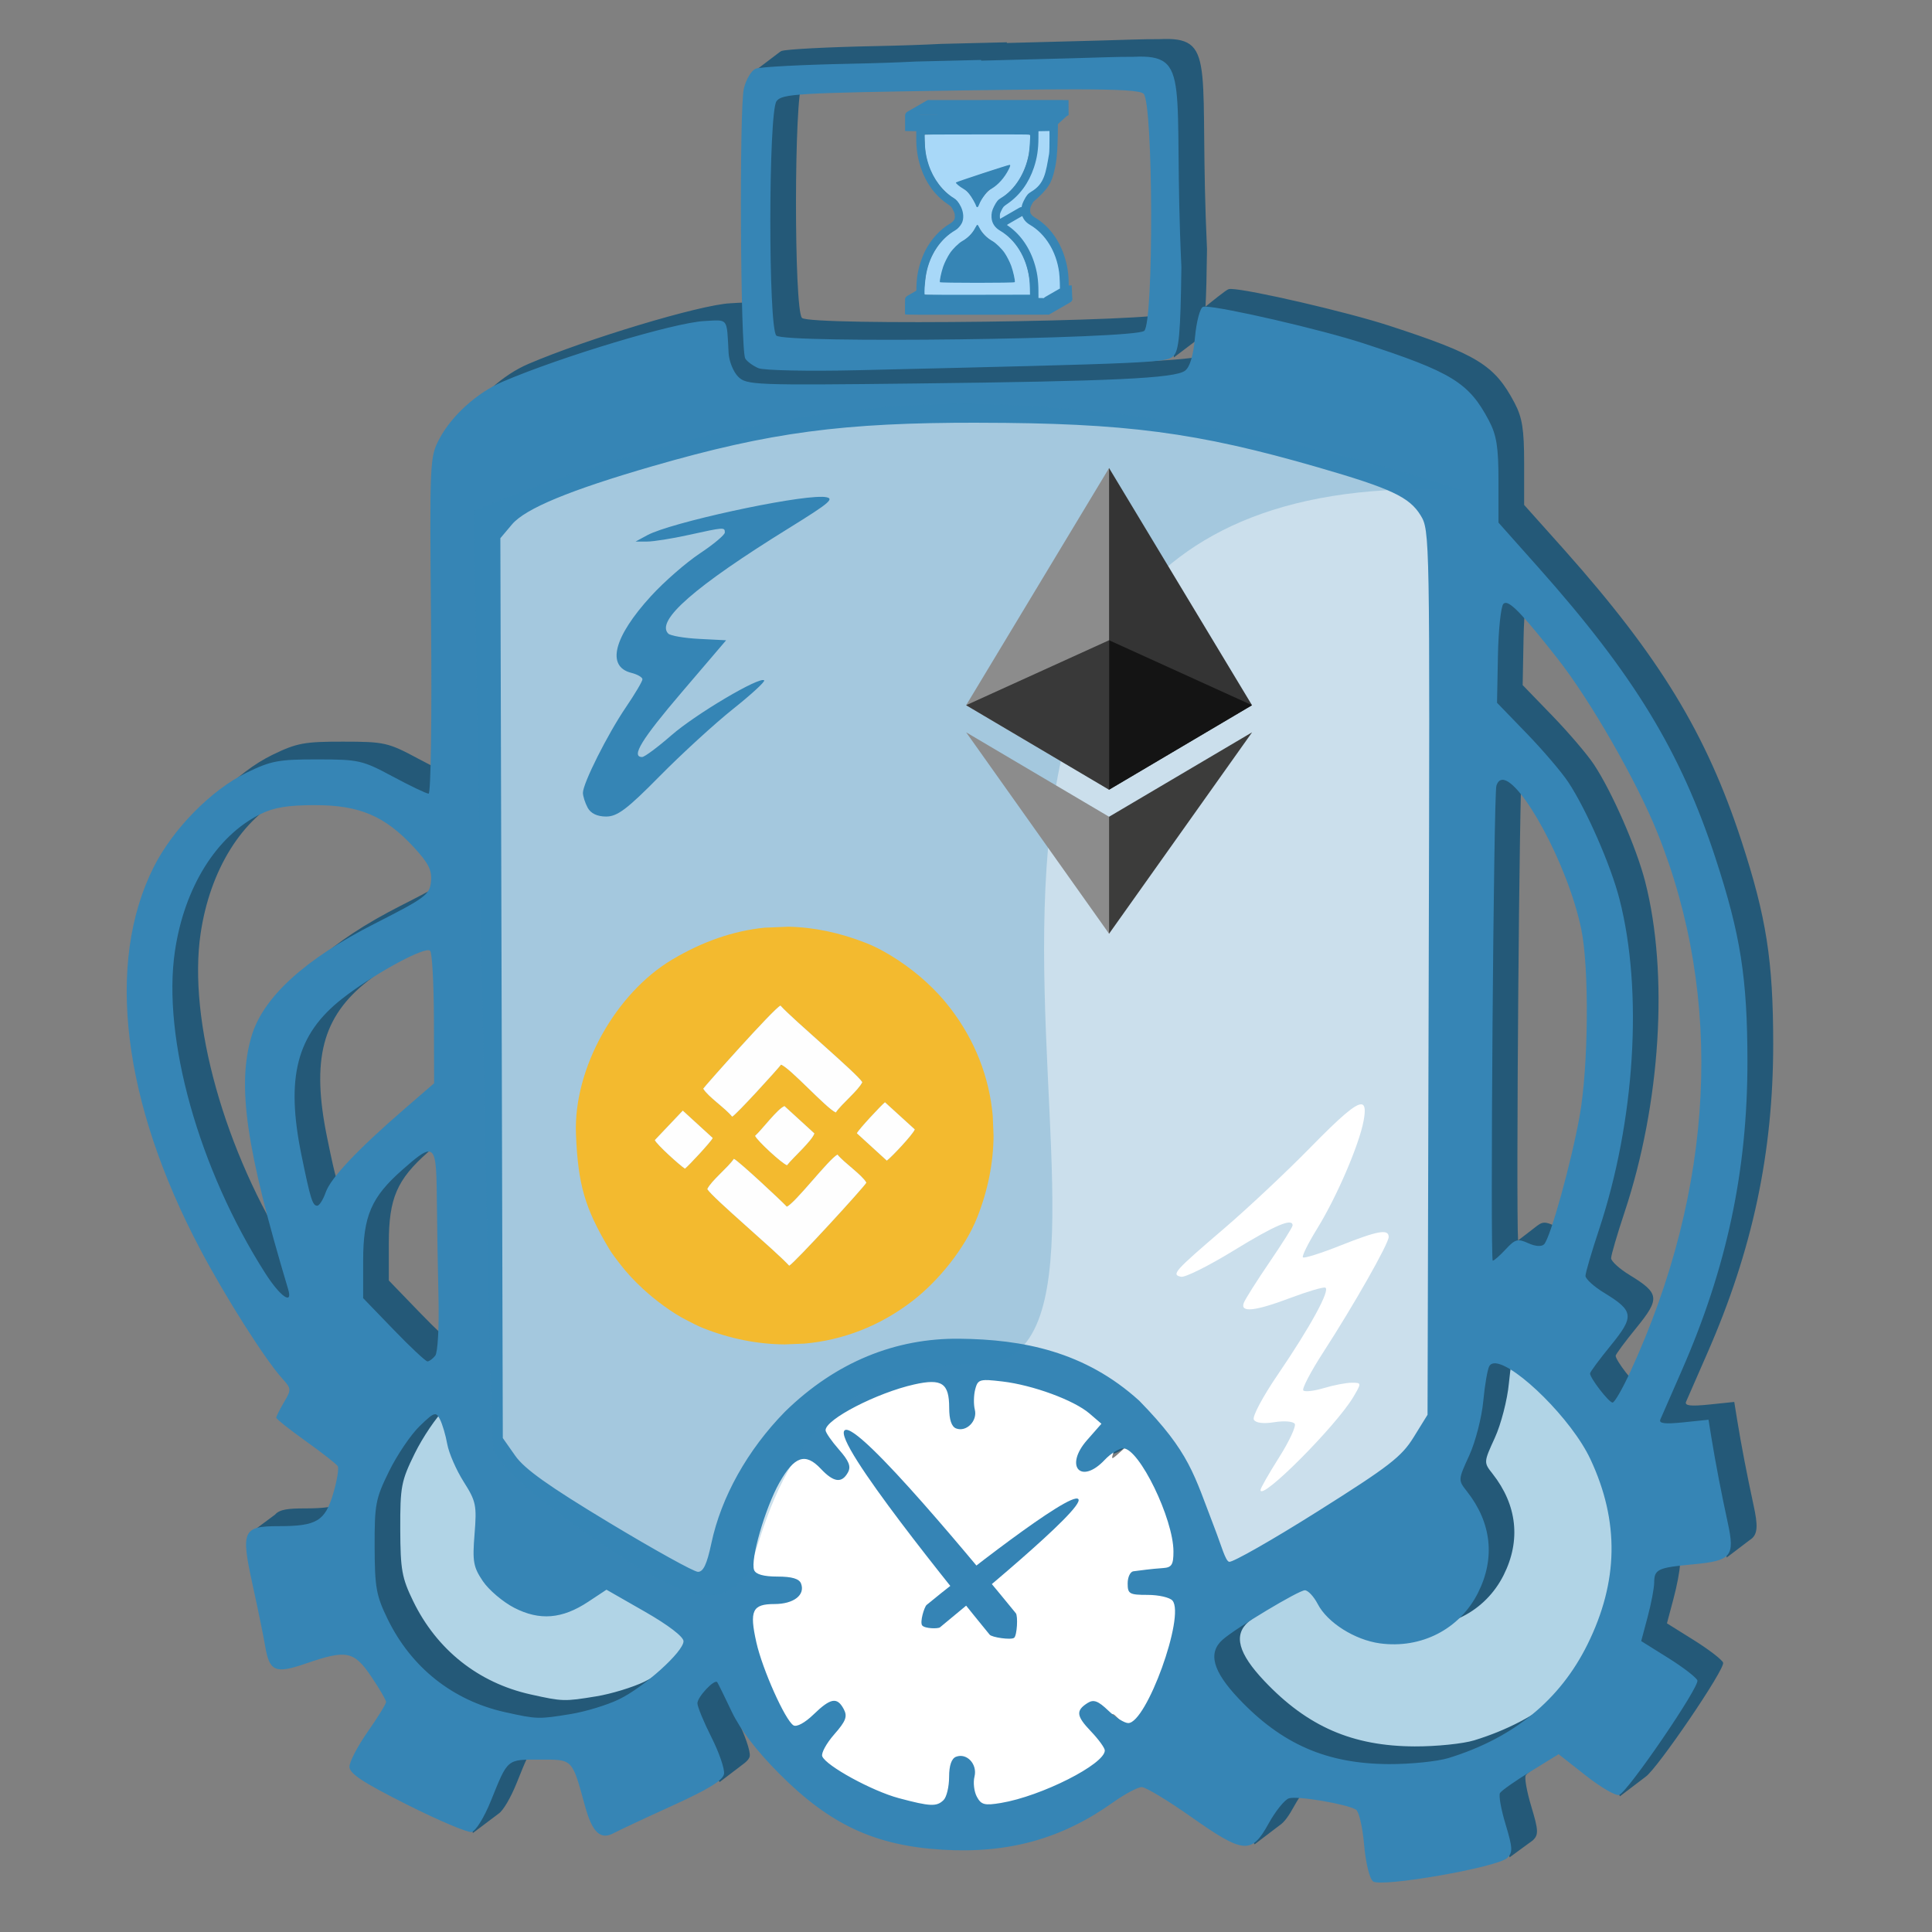 <?xml version="1.0" encoding="UTF-8" standalone="no"?>
<svg
   xmlns:dc="http://purl.org/dc/elements/1.1/"
   xmlns:cc="http://creativecommons.org/ns#"
   xmlns:rdf="http://www.w3.org/1999/02/22-rdf-syntax-ns#"
   xmlns:svg="http://www.w3.org/2000/svg"
   xmlns="http://www.w3.org/2000/svg"
   xmlns:sodipodi="http://sodipodi.sourceforge.net/DTD/sodipodi-0.dtd"
   xmlns:inkscape="http://www.inkscape.org/namespaces/inkscape"
   width="64mm"
   height="64mm"
   viewBox="0 0 64 64"
   version="1.1"
   id="svg923"
   sodipodi:docname="BNB-ETH.svg"
   inkscape:version="1.0.1 (3bc2e813f5, 2020-09-07)"
   inkscape:export-filename="bnb_busd.png"
   inkscape:export-xdpi="136.95"
   inkscape:export-ydpi="136.95">
  <rect x="0" y="0" width="64" height="64" fill="#808080" stroke="none"/>
  <defs
     id="defs917" />
  <sodipodi:namedview
     id="base"
     pagecolor="#ffffff"
     bordercolor="#666666"
     borderopacity="1.0"
     inkscape:pageopacity="0.0"
     inkscape:pageshadow="2"
     inkscape:zoom="2.8"
     inkscape:cx="104.8781"
     inkscape:cy="143.41044"
     inkscape:document-units="mm"
     inkscape:current-layer="layer1"
     inkscape:document-rotation="0"
     showgrid="false"
     inkscape:window-width="1920"
     inkscape:window-height="1016"
     inkscape:window-x="0"
     inkscape:window-y="27"
     inkscape:window-maximized="1"
     borderlayer="true"
     inkscape:pagecheckerboard="true"
     inkscape:snap-global="false"
     showguides="true"
     inkscape:guide-bbox="true">
    <sodipodi:guide
       position="12.896,33.398"
       orientation="0,-1"
       id="guide984" />
    <sodipodi:guide
       position="17.974,19.5"
       orientation="0,-1"
       id="guide986" />
    <sodipodi:guide
       position="23.72,28.32"
       orientation="1,0"
       id="guide988" />
    <sodipodi:guide
       position="32.807,32.93"
       orientation="1,0"
       id="guide990" />
  </sodipodi:namedview>
  <g
     inkscape:label="Capa 1"
     inkscape:groupmode="layer"
     id="layer1">
    <path
       id="path7541-5"
       style="fill:#b1d4e6;fill-opacity:1;stroke:#b1d4e6;stroke-width:0.481;stroke-linecap:round;stroke-linejoin:round;stroke-miterlimit:4;stroke-dasharray:none;stroke-opacity:1"
       d="m 49.548,45.161 c -0.027,-0.001 -0.048,0.004 -0.061,0.018 -0.035,0.035 -0.154,0.599 -0.266,1.254 -0.111,0.655 -0.314,1.441 -0.449,1.748 -0.315,0.713 -0.312,0.762 0.089,1.394 0.825,1.301 0.71,2.739 -0.309,3.87 -1.284,1.425 -3.463,1.364 -4.752,-0.132 l -0.521,-0.605 -0.51,0.259 c -1.168,0.593 -2.293,1.4 -2.368,1.697 -0.269,1.073 2.236,3.157 4.258,3.543 1.143,0.218 2.771,0.117 3.785,-0.236 2.298,-0.799 3.965,-2.567 4.65,-4.932 0.664,-2.292 0.059,-4.557 -1.726,-6.469 -0.68,-0.728 -1.554,-1.395 -1.818,-1.408 z m -35.108,1.786 c -0.093,-0.008 -0.227,0.123 -0.542,0.473 -0.285,0.317 -0.695,0.93 -0.913,1.363 -0.394,0.785 -0.395,0.792 -0.395,2.4 0,1.603 0.002,1.617 0.394,2.415 0.701,1.427 2.049,2.532 3.653,2.994 0.775,0.223 2.432,0.138 3.313,-0.171 0.77,-0.27 2.039,-1.168 2.461,-1.741 l 0.276,-0.376 -0.274,-0.222 c -0.151,-0.122 -0.715,-0.482 -1.253,-0.8 l -0.979,-0.578 -0.345,0.206 c -1.173,0.701 -1.801,0.797 -2.657,0.408 -0.619,-0.281 -1.272,-0.944 -1.406,-1.428 -0.059,-0.213 -0.081,-0.746 -0.05,-1.185 0.054,-0.756 0.033,-0.846 -0.408,-1.722 -0.256,-0.508 -0.5,-1.112 -0.543,-1.341 -0.043,-0.229 -0.141,-0.503 -0.218,-0.608 -0.039,-0.053 -0.072,-0.085 -0.115,-0.088 z"
       sodipodi:nodetypes="scsssscccssssssssssssssccccccsssssss" />
    <path
       id="path7696-9"
       style="fill:#245978;fill-opacity:1;stroke:none;stroke-width:0.054px;stroke-linecap:butt;stroke-linejoin:miter;stroke-opacity:1"
       d="m 38.576,1.291 c -0.056,9.03e-4 -0.115,0.003 -0.176,0.006 -0.506,-0.005 -1.169,0.026 -2.035,0.048 l -3.012,0.079 -10e-4,-0.023 -2.18,0.053 c -0.553,0.029 -1.326,0.056 -2.171,0.073 -1.568,0.031 -2.97,0.104 -3.115,0.163 -0.012,0.005 -0.025,0.012 -0.037,0.02 l -6.16e-4,-3.284e-4 -0.009,0.007 c -0.007,0.005 -0.013,0.01 -0.02,0.015 L 25.021,2.337 c 0,0 0.329,0.092 0.337,0.099 0.003,0.002 0.057,-0.012 0.123,-0.031 -0.143,0.947 -0.102,8.629 0.057,8.886 0.061,0.099 0.259,0.243 0.438,0.318 0.179,0.075 1.656,0.105 3.282,0.067 6.121,-0.144 8.58,-0.205 9.624,-0.283 l 0.003,0.448 0.785,-0.594 c 0.011,-0.007 0.021,-0.015 0.03,-0.023 l 0.05,-0.038 -0.005,-0.009 c 0.086,-0.107 0.14,-0.328 0.176,-0.814 l 0.144,0.275 c 0,0 0.186,-0.031 0.372,-0.063 -1.27e-4,0.001 -2.05e-4,0.003 -4.1e-4,0.004 -0.056,0.614 -0.169,0.996 -0.333,1.115 -0.342,0.25 -2.387,0.347 -8.925,0.422 -5.345,0.062 -5.599,0.051 -5.876,-0.226 -0.159,-0.159 -0.301,-0.512 -0.316,-0.783 -0.063,-1.189 0.002,-1.103 -0.803,-1.06 -1.003,0.053 -4.742,1.178 -6.684,2.01 -0.84,0.36 -1.679,1.116 -2.087,1.879 -0.327,0.612 -0.332,0.701 -0.282,6.194 0.028,3.071 -0.008,5.573 -0.081,5.573 -0.072,0 -0.607,-0.256 -1.188,-0.567 -1.007,-0.54 -1.124,-0.567 -2.497,-0.568 -1.287,-0.002 -1.537,0.046 -2.35,0.442 -1.164,0.568 -2.436,1.861 -3.072,3.124 -1.6,3.175 -1.037,7.794 1.547,12.675 0.847,1.6 2.144,3.642 2.714,4.272 0.299,0.331 0.301,0.363 0.055,0.781 -0.142,0.24 -0.257,0.471 -0.257,0.514 0,0.042 0.44,0.391 0.978,0.775 0.538,0.384 1.015,0.758 1.059,0.829 0.044,0.072 -0.024,0.483 -0.152,0.914 -0.269,0.907 -0.549,1.074 -1.801,1.074 -0.518,0 -0.824,0.028 -0.972,0.204 l -0.827,0.615 c 0,0 0.444,0.216 0.778,0.36 0.037,0.214 0.088,0.462 0.153,0.759 0.178,0.81 0.365,1.727 0.417,2.036 0.142,0.844 0.333,0.925 1.353,0.574 1.345,-0.463 1.587,-0.414 2.16,0.432 0.271,0.4 0.493,0.779 0.493,0.843 2e-6,0.064 -0.273,0.506 -0.606,0.982 -0.334,0.476 -0.607,0.999 -0.607,1.162 0,0.229 0.439,0.518 1.902,1.254 0.658,0.331 1.284,0.616 1.691,0.775 l -0.429,0.378 0.073,0.379 0.856,-0.644 c 0.147,-0.099 0.393,-0.513 0.594,-1.011 0.568,-1.406 0.519,-1.365 1.621,-1.365 1.104,0 1.061,-0.044 1.496,1.538 0.243,0.885 0.516,1.138 0.963,0.892 0.143,-0.078 1.01,-0.485 1.927,-0.902 0.246,-0.112 0.455,-0.211 0.643,-0.303 l 0.076,0.105 0.724,-0.551 c 0.173,-0.122 0.258,-0.22 0.272,-0.305 0.026,-0.163 -0.162,-0.709 -0.417,-1.214 -0.255,-0.505 -0.464,-1.013 -0.464,-1.127 0,-0.21 0.567,-0.813 0.656,-0.697 0.026,0.034 0.242,0.472 0.479,0.973 0.285,0.6 0.824,1.303 1.582,2.064 1.675,1.682 3.168,2.377 5.396,2.512 2.188,0.132 3.953,-0.357 5.654,-1.567 0.392,-0.279 0.821,-0.507 0.952,-0.507 0.131,0 0.867,0.444 1.635,0.986 0.666,0.469 1.115,0.762 1.447,0.887 l -0.42,0.188 0.223,0.423 0.817,-0.621 4.11e-4,-0.001 c 0.172,-0.11 0.319,-0.327 0.496,-0.647 0.229,-0.417 0.534,-0.796 0.677,-0.843 0.274,-0.09 1.92,0.189 2.223,0.376 0.097,0.06 0.218,0.582 0.268,1.16 0.052,0.598 0.179,1.122 0.295,1.215 0.193,0.156 2.383,-0.179 3.624,-0.488 l 0.046,0.281 0.735,-0.538 c 0.018,-0.011 0.033,-0.022 0.043,-0.032 0.186,-0.181 0.179,-0.332 -0.056,-1.11 -0.15,-0.495 -0.234,-0.963 -0.185,-1.041 0.048,-0.078 0.505,-0.4 1.015,-0.714 l 0.926,-0.571 0.906,0.712 c 0.283,0.222 0.563,0.408 0.773,0.522 l -0.536,0.657 0.034,0.092 0.85,-0.646 -4.1e-4,-2.05e-4 c 0.369,-0.237 2.648,-3.579 2.57,-3.782 -0.039,-0.1 -0.473,-0.434 -0.965,-0.742 l -0.896,-0.56 0.214,-0.803 c 0.118,-0.442 0.215,-0.952 0.216,-1.135 0.002,-0.441 0.119,-0.496 1.284,-0.604 0.082,-0.008 0.16,-0.016 0.232,-0.024 l 0.032,0.388 0.763,-0.58 c 0.287,-0.174 0.272,-0.494 0.126,-1.166 -0.216,-0.996 -0.404,-1.975 -0.542,-2.82 l -0.095,-0.59 -0.836,0.087 c -0.613,0.063 -0.816,0.038 -0.76,-0.094 0.042,-0.099 0.357,-0.82 0.701,-1.603 1.5,-3.419 2.186,-6.645 2.185,-10.254 -0.002,-2.763 -0.226,-4.193 -1.053,-6.724 -1.158,-3.543 -2.701,-6.078 -5.861,-9.632 L 50.489,16.726 V 15.338 c 0,-1.118 -0.062,-1.506 -0.318,-1.993 C 49.508,12.089 48.942,11.742 46.015,10.788 44.605,10.328 41.382,9.586 40.784,9.572 v 1.031e-4 c -0.04,0 -0.068,0.002 -0.083,0.007 -0.002,6.998e-4 -0.004,0.003 -0.006,0.004 -6e-6,-2.17e-5 -4.1e-4,-0.002 -4.1e-4,-0.002 -0.075,0.02 -0.576,0.426 -0.761,0.577 0.025,-0.436 0.039,-1.043 0.05,-1.899 -0.278,-5.935 0.337,-6.996 -1.408,-6.968 z m -2.26,1.083 c 1.702,0 2.293,0.043 2.414,0.144 0.324,0.269 0.344,7.592 0.023,7.858 -0.331,0.274 -11.935,0.422 -12.187,0.155 -0.268,-0.284 -0.262,-7.395 0.007,-7.764 0.18,-0.246 0.684,-0.275 6.06,-0.355 1.159,-0.017 2.109,-0.029 2.883,-0.034 0.29,-0.002 0.556,-0.003 0.8,-0.003 z M 33.276,13.418 h 1.07e-4 c 4.865,0.007 7.221,0.316 11.223,1.474 2.431,0.703 3.038,0.987 3.409,1.593 0.305,0.498 0.308,0.653 0.269,15.149 l -0.039,14.646 -0.46,0.743 c -0.4,0.648 -0.809,0.964 -3.18,2.457 -1.496,0.943 -2.815,1.694 -2.932,1.671 -0.124,-0.025 -0.251,-0.516 -0.487,-1.127 -0.685,-1.774 -0.805,-2.482 -2.492,-4.209 -1.802,-1.634 -3.853,-2.032 -5.958,-2.054 -2.105,-0.022 -4.085,0.76 -5.778,2.417 -1.24,1.265 -2.113,2.825 -2.439,4.362 -0.146,0.692 -0.267,0.947 -0.445,0.943 -0.135,-0.002 -1.458,-0.736 -2.941,-1.63 -2.007,-1.21 -2.802,-1.777 -3.109,-2.214 l -0.413,-0.588 -0.04,-14.904 -0.041,-14.904 0.385,-0.457 c 0.443,-0.526 1.921,-1.138 4.67,-1.933 3.875,-1.12 6.292,-1.443 10.797,-1.436 z m -5.198,2.454 v 0.001 c -0.965,-0.027 -5.025,0.855 -5.788,1.271 l -0.387,0.21 h 0.379 c 0.209,0 0.822,-0.096 1.364,-0.216 1.194,-0.263 1.213,-0.264 1.213,-0.084 0,0.079 -0.373,0.391 -0.829,0.694 -0.456,0.303 -1.184,0.938 -1.616,1.411 -1.237,1.353 -1.489,2.335 -0.654,2.544 0.203,0.051 0.369,0.147 0.369,0.213 0,0.066 -0.248,0.485 -0.551,0.931 -0.605,0.89 -1.421,2.516 -1.421,2.83 0,0.11 0.071,0.332 0.157,0.493 0.102,0.19 0.317,0.293 0.612,0.293 0.372,0 0.698,-0.246 1.777,-1.341 0.727,-0.737 1.818,-1.736 2.425,-2.22 0.607,-0.483 1.072,-0.911 1.033,-0.95 -0.142,-0.142 -2.268,1.117 -3.073,1.819 -0.454,0.396 -0.891,0.72 -0.969,0.72 -0.379,0 -0.02,-0.587 1.32,-2.155 l 1.462,-1.712 -0.894,-0.046 c -0.491,-0.025 -0.951,-0.104 -1.022,-0.174 -0.427,-0.424 0.875,-1.563 3.996,-3.495 1.387,-0.859 1.539,-0.991 1.178,-1.033 -0.024,-0.003 -0.052,-0.005 -0.083,-0.006 z m 22.647,3.513 v 1.08e-4 c 0.2,-0.003 0.651,0.489 1.721,1.848 1.079,1.371 2.615,4.048 3.302,5.754 2.216,5.503 1.903,11.791 -0.891,17.865 -0.259,0.563 -0.524,1.024 -0.59,1.024 -0.12,0 -0.746,-0.81 -0.746,-0.965 0,-0.046 0.308,-0.463 0.686,-0.926 0.789,-0.969 0.767,-1.143 -0.219,-1.745 -0.34,-0.207 -0.618,-0.46 -0.618,-0.561 0,-0.101 0.2,-0.784 0.444,-1.518 1.2,-3.609 1.467,-7.912 0.682,-10.965 -0.287,-1.117 -1.095,-2.964 -1.692,-3.867 -0.22,-0.334 -0.843,-1.063 -1.383,-1.621 l -0.981,-1.014 0.03,-1.563 c 0.017,-0.86 0.099,-1.632 0.182,-1.715 0.019,-0.019 0.044,-0.03 0.072,-0.031 z m -0.112,5.861 c 0.604,-0.03 2.162,2.773 2.615,4.935 0.271,1.292 0.242,4.579 -0.054,6.217 -0.279,1.546 -0.967,4.024 -1.175,4.235 -0.084,0.085 -0.29,0.071 -0.528,-0.038 -0.253,-0.115 -0.368,-0.132 -0.535,6.15e-4 l -8.21e-4,-0.002 -0.647,0.498 c -0.07,-1.159 0.042,-15.371 0.13,-15.65 0.041,-0.13 0.108,-0.192 0.195,-0.196 z m -39.315,0.84 c 1.465,0 2.308,0.362 3.264,1.398 0.485,0.526 0.601,0.759 0.564,1.132 -0.044,0.436 -0.18,0.537 -1.867,1.395 -2.316,1.177 -3.695,2.437 -4.077,3.725 -0.486,1.637 -0.185,3.718 1.213,8.387 0.162,0.539 -0.264,0.242 -0.757,-0.53 -2.2,-3.443 -3.419,-7.793 -2.992,-10.673 0.313,-2.111 1.375,-3.814 2.828,-4.534 0.448,-0.222 0.913,-0.299 1.825,-0.299 z m 3.752,4.806 c 0.022,0.002 0.038,0.008 0.048,0.018 0.065,0.065 0.121,1.078 0.125,2.253 l 0.006,2.136 -0.986,0.853 c -1.556,1.347 -2.437,2.282 -2.605,2.761 -0.085,0.244 -0.212,0.442 -0.281,0.442 -0.155,0 -0.222,-0.216 -0.52,-1.668 -0.531,-2.587 -0.163,-4.006 1.346,-5.19 0.97,-0.761 2.542,-1.632 2.866,-1.606 z m -8.2e-4,6.669 c 0.011,1.02e-4 0.021,0 0.031,0.003 0.207,0.042 0.23,0.505 0.239,1.526 0.007,0.855 0.032,2.339 0.055,3.298 0.023,0.983 -0.023,1.827 -0.107,1.934 -0.082,0.104 -0.199,0.19 -0.258,0.19 -0.059,0 -0.562,-0.471 -1.118,-1.047 l -1.011,-1.047 v -1.234 c 0,-1.49 0.268,-2.111 1.304,-3.023 0.435,-0.383 0.701,-0.602 0.866,-0.6 z m 35.313,7.013 c 0.011,-6e-5 0.023,-3.7e-5 0.035,0.002 0.677,0.059 2.516,1.85 3.137,3.177 0.963,2.058 0.932,4.051 -0.097,6.133 -0.911,1.843 -2.449,3.102 -4.603,3.765 -0.368,0.113 -1.255,0.204 -1.972,0.201 -2.06,-0.008 -3.552,-0.657 -4.982,-2.17 -0.861,-0.91 -1.025,-1.517 -0.528,-1.954 0.438,-0.385 2.517,-1.634 2.721,-1.634 0.104,0 0.296,0.205 0.426,0.456 0.317,0.614 1.225,1.189 2.057,1.303 1.37,0.188 2.649,-0.47 3.253,-1.674 0.577,-1.149 0.449,-2.323 -0.367,-3.36 -0.295,-0.375 -0.295,-0.378 0.076,-1.189 0.205,-0.448 0.414,-1.257 0.465,-1.8 0.051,-0.543 0.142,-1.068 0.203,-1.166 0.037,-0.06 0.098,-0.088 0.177,-0.089 z m -16.871,0.556 v 1.09e-4 c 0.034,0 0.072,-8.2e-5 0.114,0.002 0.113,0.006 0.259,0.022 0.448,0.045 1.011,0.119 2.375,0.62 2.89,1.064 l 0.392,0.337 -0.477,0.543 c -0.762,0.868 -0.201,1.49 0.588,0.651 0.196,-0.209 0.472,-0.379 0.613,-0.379 0.527,0 1.662,2.334 1.662,3.417 0,0.437 -0.058,0.529 -0.342,0.548 -0.188,0.012 -0.443,0.038 -0.568,0.054 -0.125,0.017 -0.313,0.04 -0.417,0.053 -0.104,0.012 -0.19,0.193 -0.19,0.402 0,0.347 0.057,0.38 0.664,0.38 0.365,0 0.735,0.085 0.822,0.19 0.421,0.508 -0.862,4.056 -1.467,4.056 -0.126,0 -0.423,-0.186 -0.66,-0.413 -0.337,-0.323 -0.486,-0.378 -0.682,-0.255 -0.402,0.253 -0.381,0.433 0.106,0.943 0.252,0.264 0.459,0.549 0.459,0.632 0,0.454 -2.1,1.516 -3.439,1.739 -0.544,0.091 -0.656,0.062 -0.8,-0.206 -0.092,-0.171 -0.127,-0.471 -0.078,-0.666 0.103,-0.411 -0.254,-0.795 -0.611,-0.658 -0.15,0.057 -0.23,0.29 -0.23,0.668 0,0.32 -0.081,0.663 -0.181,0.764 -0.227,0.227 -0.441,0.218 -1.486,-0.061 -0.886,-0.237 -2.41,-1.07 -2.535,-1.386 -0.041,-0.104 0.138,-0.432 0.398,-0.728 0.387,-0.44 0.443,-0.593 0.314,-0.835 -0.219,-0.41 -0.434,-0.372 -1,0.176 -0.285,0.277 -0.561,0.426 -0.666,0.361 -0.275,-0.17 -1.029,-1.856 -1.228,-2.745 -0.237,-1.057 -0.135,-1.273 0.6,-1.273 0.636,0 1.025,-0.301 0.879,-0.68 -0.061,-0.158 -0.302,-0.23 -0.779,-0.23 -0.459,0 -0.72,-0.073 -0.775,-0.216 -0.131,-0.34 0.366,-2.058 0.836,-2.893 0.498,-0.883 0.863,-1.006 1.374,-0.462 0.423,0.45 0.692,0.488 0.895,0.125 0.112,-0.199 0.042,-0.379 -0.296,-0.764 -0.243,-0.277 -0.442,-0.564 -0.442,-0.639 0,-0.362 1.701,-1.24 2.939,-1.517 0.915,-0.205 1.156,-0.043 1.156,0.777 0,0.389 0.078,0.622 0.229,0.68 0.338,0.13 0.714,-0.248 0.62,-0.622 -0.044,-0.176 -0.038,-0.479 0.013,-0.674 0.057,-0.218 0.101,-0.3 0.338,-0.306 z m -18.229,1.131 c 0.006,2e-5 0.012,6.9e-5 0.017,0.002 0.054,0.01 0.093,0.068 0.143,0.166 0.08,0.155 0.19,0.526 0.243,0.824 0.054,0.298 0.298,0.857 0.542,1.243 0.411,0.648 0.439,0.781 0.362,1.734 -0.073,0.911 -0.041,1.092 0.275,1.561 0.197,0.292 0.665,0.689 1.039,0.882 0.841,0.433 1.588,0.372 2.448,-0.197 l 0.608,-0.402 1.276,0.73 c 0.77,0.441 1.276,0.828 1.276,0.976 4.11e-4,0.347 -1.309,1.526 -2.143,1.928 -0.387,0.187 -1.104,0.405 -1.593,0.485 -1.064,0.174 -1.116,0.173 -2.178,-0.063 -1.731,-0.385 -3.109,-1.48 -3.892,-3.093 -0.373,-0.768 -0.422,-1.039 -0.426,-2.385 -0.004,-1.407 0.031,-1.592 0.479,-2.503 0.266,-0.541 0.721,-1.212 1.01,-1.492 0.285,-0.276 0.42,-0.395 0.51,-0.395 z m 11.668,2.979 c -0.014,1.64e-4 -0.026,0.002 -0.037,0.005 -0.055,0.015 -0.055,0.067 -0.029,0.146 0.053,0.158 2.879,1.831 5.106,3.023 0.45,0.241 0.912,0.438 1.027,0.438 0.19,0 2.771,-2.251 3.436,-2.997 0.587,-0.658 -0.082,-0.439 -1.81,0.594 -0.991,0.593 -1.973,1.079 -2.182,1.083 -0.209,0.003 -1.49,-0.517 -2.847,-1.157 -1.767,-0.832 -2.451,-1.137 -2.664,-1.135 z" />
    <path
       style="fill:#cbdfec;fill-opacity:1;stroke:none;stroke-width:0.057px;stroke-linecap:butt;stroke-linejoin:miter;stroke-opacity:1"
       d="m 15.696,16.929 c 0,0 8.201,-3.649 16.506,-3.548 8.306,0.101 16.215,2.853 16.215,2.853 0,0 0.712,29.99 0.422,30.739 -0.291,0.748 -5.869,5.177 -6.714,5.397 -0.845,0.22 -1.453,-0.138 -1.842,-0.842 -0.39,-0.704 -0.866,-6.081 -7.671,-6.339 -6.805,-0.258 -7.367,6.424 -7.895,6.994 -0.528,0.57 -1.021,0.968 -2.47,0.338 C 20.8,51.891 16.504,48.898 16.347,47.984 16.19,47.069 15.696,16.929 15.696,16.929 Z"
       id="path7548-3-6"
       sodipodi:nodetypes="cscsssssssc" />
    <path
       style="fill:#ffffff;fill-opacity:1;stroke:none;stroke-width:1.07;stroke-linecap:round;stroke-linejoin:round;stroke-miterlimit:4;stroke-dasharray:none;stroke-opacity:1"
       d="m 30.291,60.28 c -0.934,-0.23 -2.977,-1.339 -2.977,-1.617 0,-0.071 -0.432,-1.023 -0.192,-1.36 0.332,-0.467 0.653,-0.202 0.576,-0.412 -0.151,-0.41 -0.109,0.034 -0.646,0.452 -0.26,0.202 -0.627,0.11 -0.707,0.157 -0.337,0.195 -1.442,-2.379 -1.477,-3.44 -0.023,-0.68 -0.031,-0.976 0.269,-1.008 0.713,-0.075 1.277,-0.04 1.357,-0.289 0.122,-0.383 -0.358,-0.374 -0.923,-0.374 -0.624,0 -0.79,-0.439 -0.79,-0.76 0,-0.136 0.171,-0.781 0.38,-1.433 0.394,-1.229 0.997,-2.238 1.339,-2.238 0.425,-0.296 1.301,0.733 1.425,0.704 -1.381,-1.273 -1.105,-1.412 -0.231,-2.122 3.419,-1.348 5.77,-2.614 9.108,-0.35 l 0.534,0.387 -0.139,0.535 c -0.363,1.397 -0.706,1.522 0.359,0.587 0.546,-0.48 0.775,-0.195 1.371,0.682 0.493,0.726 0.922,1.841 1.017,2.645 0.08,0.679 0.194,0.976 -0.801,1.119 -0.6,0.086 -0.746,-0.183 -0.746,0.249 0,0.399 0.093,0.257 0.436,0.287 0.209,0.018 0.516,0.253 0.752,0.292 l 0.428,0.07 -0.064,0.783 c -0.079,0.956 -0.755,2.756 -1.239,3.298 l -0.354,0.396 -0.758,-0.246 c -0.656,-0.213 -0.634,-0.675 -0.886,-0.423 -0.243,0.243 0.061,0.283 0.533,0.859 0.244,0.298 0.202,0.785 0.202,0.858 0,0.408 -2.634,1.654 -3.737,1.768 -1.88,0.049 -1.618,-0.18 -2.115,-0.116 -0.15,0.15 -0.814,0.181 -1.305,0.06 z"
       id="path7545-3"
       sodipodi:nodetypes="sssssssssssscccccsssssssscsscssssccss" />
    <path
       id="path7443-7"
       style="fill:#3685b5;fill-opacity:1;stroke-width:0.152"
       d="m 37.55,1.882 c -0.506,-0.005 -1.169,0.026 -2.035,0.048 l -3.012,0.079 -0.001,-0.023 -2.18,0.053 c -0.553,0.029 -1.326,0.056 -2.171,0.073 -1.568,0.031 -2.97,0.105 -3.115,0.163 -0.145,0.058 -0.323,0.355 -0.395,0.659 -0.154,0.652 -0.115,8.681 0.047,8.944 0.061,0.099 0.259,0.243 0.438,0.319 0.179,0.074 1.656,0.105 3.282,0.067 9.893,-0.233 10.232,-0.248 10.464,-0.471 0.183,-0.176 0.235,-0.755 0.263,-2.947 C 38.847,2.718 39.512,1.785 37.55,1.882 Z m -2.084,1.077 c 1.702,0 2.293,0.043 2.414,0.144 0.324,0.269 0.344,7.592 0.023,7.858 -0.331,0.274 -11.935,0.422 -12.187,0.155 -0.268,-0.284 -0.262,-7.395 0.007,-7.764 0.18,-0.246 0.684,-0.275 6.06,-0.355 1.159,-0.017 2.109,-0.029 2.883,-0.034 0.29,-0.002 0.556,-0.003 0.8,-0.003 z m 4.468,7.199 c -0.04,0 -0.068,0.002 -0.083,0.007 -0.099,0.038 -0.218,0.489 -0.265,1.002 -0.056,0.614 -0.169,0.996 -0.333,1.115 -0.342,0.25 -2.387,0.347 -8.925,0.422 -5.345,0.062 -5.599,0.051 -5.876,-0.226 -0.159,-0.159 -0.301,-0.512 -0.316,-0.783 -0.063,-1.189 0.002,-1.103 -0.803,-1.06 -1.003,0.053 -4.742,1.178 -6.684,2.01 -0.84,0.36 -1.679,1.116 -2.087,1.879 -0.327,0.612 -0.332,0.701 -0.282,6.194 0.028,3.071 -0.008,5.573 -0.081,5.573 -0.072,0 -0.607,-0.256 -1.188,-0.567 -1.007,-0.54 -1.124,-0.567 -2.497,-0.568 -1.287,-0.002 -1.537,0.046 -2.35,0.442 -1.164,0.568 -2.436,1.861 -3.072,3.124 -1.6,3.175 -1.037,7.794 1.547,12.675 0.847,1.6 2.144,3.642 2.714,4.272 0.299,0.331 0.302,0.363 0.055,0.781 -0.142,0.24 -0.257,0.471 -0.257,0.514 0,0.042 0.44,0.391 0.978,0.775 0.538,0.384 1.014,0.757 1.059,0.829 0.044,0.072 -0.024,0.483 -0.152,0.914 -0.269,0.907 -0.549,1.074 -1.801,1.074 -1.196,0 -1.261,0.146 -0.868,1.939 0.178,0.81 0.365,1.727 0.417,2.036 0.142,0.844 0.333,0.925 1.353,0.574 1.345,-0.463 1.587,-0.414 2.16,0.432 0.271,0.4 0.492,0.779 0.492,0.843 4e-6,0.064 -0.273,0.506 -0.606,0.982 -0.334,0.476 -0.607,0.999 -0.607,1.162 0,0.229 0.439,0.518 1.902,1.254 1.046,0.526 2.011,0.935 2.144,0.909 0.136,-0.027 0.416,-0.479 0.64,-1.033 0.568,-1.406 0.519,-1.365 1.621,-1.365 1.104,0 1.061,-0.044 1.496,1.538 0.243,0.885 0.516,1.138 0.963,0.892 0.143,-0.078 1.01,-0.485 1.927,-0.902 1.204,-0.548 1.681,-0.841 1.715,-1.054 0.026,-0.163 -0.162,-0.709 -0.417,-1.214 -0.255,-0.505 -0.464,-1.013 -0.464,-1.127 0,-0.21 0.568,-0.813 0.656,-0.697 0.026,0.034 0.242,0.472 0.479,0.973 0.285,0.6 0.824,1.303 1.582,2.064 1.675,1.682 3.168,2.377 5.396,2.512 2.188,0.132 3.953,-0.357 5.654,-1.567 0.392,-0.279 0.821,-0.507 0.951,-0.507 0.131,0 0.867,0.444 1.636,0.986 1.738,1.225 2.001,1.249 2.563,0.229 0.229,-0.417 0.534,-0.796 0.677,-0.843 0.274,-0.09 1.921,0.189 2.223,0.376 0.097,0.06 0.218,0.582 0.268,1.16 0.052,0.598 0.179,1.122 0.295,1.215 0.26,0.209 4.129,-0.466 4.448,-0.777 0.186,-0.181 0.179,-0.332 -0.056,-1.11 -0.15,-0.495 -0.234,-0.963 -0.185,-1.041 0.048,-0.078 0.505,-0.4 1.015,-0.714 l 0.926,-0.571 0.906,0.712 c 0.498,0.391 0.993,0.678 1.1,0.637 0.298,-0.115 2.67,-3.588 2.591,-3.794 -0.039,-0.1 -0.473,-0.434 -0.965,-0.742 l -0.896,-0.56 0.214,-0.803 c 0.118,-0.442 0.215,-0.952 0.216,-1.135 0.002,-0.441 0.119,-0.496 1.284,-0.604 1.277,-0.119 1.396,-0.262 1.153,-1.381 -0.216,-0.996 -0.404,-1.975 -0.542,-2.82 l -0.095,-0.59 -0.836,0.087 c -0.613,0.063 -0.816,0.038 -0.76,-0.094 0.042,-0.099 0.357,-0.82 0.701,-1.603 1.5,-3.419 2.186,-6.645 2.184,-10.254 -0.002,-2.763 -0.226,-4.193 -1.053,-6.724 -1.158,-3.543 -2.701,-6.078 -5.861,-9.632 L 49.639,17.312 V 15.923 c 0,-1.118 -0.062,-1.506 -0.318,-1.993 -0.662,-1.256 -1.229,-1.603 -4.155,-2.557 -1.41,-0.46 -4.633,-1.201 -5.231,-1.215 z m -7.507,3.846 h 1.09e-4 c 4.865,0.007 7.221,0.317 11.223,1.474 2.431,0.703 3.037,0.987 3.409,1.593 0.305,0.498 0.308,0.653 0.269,15.149 l -0.039,14.646 -0.46,0.743 c -0.4,0.648 -0.809,0.964 -3.179,2.457 -1.496,0.943 -2.815,1.694 -2.932,1.671 -0.124,-0.025 -0.251,-0.516 -0.487,-1.127 -0.685,-1.774 -0.805,-2.482 -2.492,-4.209 -1.802,-1.634 -3.853,-2.032 -5.958,-2.054 -2.105,-0.022 -4.085,0.761 -5.778,2.417 -1.24,1.265 -2.113,2.825 -2.439,4.362 -0.146,0.692 -0.267,0.947 -0.445,0.943 -0.135,-0.002 -1.458,-0.736 -2.941,-1.63 -2.007,-1.21 -2.802,-1.776 -3.109,-2.214 l -0.413,-0.588 -0.04,-14.904 -0.041,-14.904 0.385,-0.457 c 0.443,-0.526 1.921,-1.138 4.67,-1.933 3.875,-1.12 6.292,-1.443 10.797,-1.436 z m -5.198,2.455 c -0.965,-0.027 -5.025,0.855 -5.788,1.271 l -0.387,0.21 h 0.38 c 0.209,0 0.822,-0.096 1.364,-0.216 1.194,-0.263 1.213,-0.264 1.213,-0.084 0,0.079 -0.373,0.391 -0.829,0.694 -0.456,0.303 -1.184,0.938 -1.616,1.411 -1.237,1.353 -1.489,2.335 -0.653,2.544 0.203,0.051 0.369,0.147 0.369,0.213 0,0.066 -0.248,0.485 -0.551,0.931 -0.605,0.89 -1.421,2.516 -1.421,2.83 0,0.11 0.071,0.332 0.157,0.493 0.102,0.19 0.317,0.293 0.612,0.293 0.372,0 0.698,-0.246 1.777,-1.341 0.727,-0.737 1.818,-1.736 2.425,-2.22 0.607,-0.483 1.072,-0.911 1.033,-0.95 -0.142,-0.142 -2.268,1.117 -3.073,1.819 -0.454,0.396 -0.891,0.72 -0.969,0.72 -0.379,0 -0.02,-0.586 1.32,-2.155 l 1.462,-1.712 -0.894,-0.046 c -0.491,-0.025 -0.951,-0.104 -1.022,-0.174 -0.427,-0.424 0.875,-1.563 3.996,-3.495 1.387,-0.859 1.539,-0.991 1.178,-1.033 -0.024,-0.003 -0.052,-0.005 -0.083,-0.005 z m 22.647,3.512 v 1.02e-4 c 0.2,-0.003 0.651,0.489 1.721,1.848 1.079,1.371 2.615,4.048 3.302,5.754 2.216,5.503 1.903,11.791 -0.891,17.865 -0.259,0.563 -0.524,1.024 -0.59,1.024 -0.12,0 -0.746,-0.81 -0.746,-0.965 0,-0.046 0.308,-0.463 0.686,-0.926 0.789,-0.969 0.767,-1.143 -0.219,-1.745 -0.34,-0.207 -0.618,-0.46 -0.618,-0.561 0,-0.101 0.2,-0.783 0.444,-1.518 1.2,-3.609 1.467,-7.912 0.682,-10.965 -0.287,-1.117 -1.095,-2.964 -1.692,-3.867 -0.22,-0.334 -0.843,-1.063 -1.383,-1.621 l -0.981,-1.014 0.03,-1.563 c 0.017,-0.86 0.099,-1.632 0.182,-1.715 0.019,-0.019 0.044,-0.03 0.072,-0.031 z m -0.112,5.861 c 0.604,-0.03 2.162,2.773 2.615,4.935 0.271,1.292 0.242,4.579 -0.054,6.217 -0.279,1.546 -0.967,4.024 -1.175,4.235 -0.084,0.085 -0.29,0.071 -0.528,-0.038 -0.344,-0.157 -0.433,-0.132 -0.742,0.202 -0.193,0.208 -0.387,0.379 -0.43,0.379 -0.09,0 0.028,-15.443 0.12,-15.733 0.041,-0.13 0.108,-0.192 0.194,-0.196 z m -39.315,0.84 c 1.465,0 2.308,0.362 3.264,1.399 0.485,0.526 0.601,0.759 0.564,1.132 -0.044,0.436 -0.18,0.537 -1.867,1.395 -2.316,1.177 -3.695,2.437 -4.077,3.725 -0.486,1.637 -0.185,3.718 1.213,8.387 0.162,0.539 -0.264,0.242 -0.757,-0.53 C 6.588,38.734 5.368,34.385 5.795,31.505 6.108,29.393 7.171,27.69 8.623,26.97 9.071,26.748 9.536,26.671 10.448,26.671 Z m 3.752,4.806 c 0.022,0.002 0.038,0.008 0.048,0.018 0.065,0.065 0.121,1.078 0.125,2.253 l 0.006,2.136 -0.986,0.853 c -1.556,1.347 -2.437,2.282 -2.605,2.761 -0.085,0.244 -0.212,0.442 -0.281,0.442 -0.155,0 -0.222,-0.216 -0.52,-1.668 -0.531,-2.587 -0.163,-4.006 1.346,-5.19 0.97,-0.761 2.542,-1.632 2.866,-1.606 z m -8.21e-4,6.669 c 0.011,1.23e-4 0.021,0 0.031,0.003 0.207,0.042 0.23,0.505 0.239,1.526 0.007,0.855 0.032,2.339 0.055,3.298 0.023,0.983 -0.023,1.827 -0.107,1.934 -0.082,0.104 -0.199,0.19 -0.258,0.19 -0.059,0 -0.562,-0.471 -1.118,-1.047 L 12.03,43.003 v -1.234 c 0,-1.49 0.268,-2.111 1.304,-3.023 0.435,-0.383 0.701,-0.602 0.865,-0.6 z m 35.313,7.013 c 0.011,-6.1e-5 0.023,0 0.035,0.002 0.677,0.059 2.516,1.85 3.137,3.177 0.963,2.058 0.932,4.051 -0.097,6.133 -0.911,1.843 -2.449,3.102 -4.603,3.765 -0.368,0.113 -1.255,0.204 -1.971,0.201 -2.06,-0.008 -3.552,-0.657 -4.982,-2.17 -0.861,-0.91 -1.025,-1.517 -0.528,-1.954 0.438,-0.385 2.517,-1.634 2.721,-1.634 0.104,0 0.296,0.205 0.426,0.455 0.317,0.614 1.225,1.189 2.057,1.303 1.37,0.188 2.649,-0.47 3.253,-1.674 0.577,-1.149 0.449,-2.323 -0.367,-3.36 -0.295,-0.375 -0.295,-0.378 0.076,-1.189 0.205,-0.448 0.414,-1.257 0.465,-1.8 0.051,-0.543 0.142,-1.068 0.203,-1.166 0.037,-0.06 0.098,-0.088 0.177,-0.088 z m -16.871,0.557 c 0.034,0 0.072,-6.2e-5 0.114,0.002 0.113,0.006 0.259,0.022 0.448,0.044 1.011,0.119 2.375,0.62 2.89,1.064 l 0.392,0.337 -0.477,0.543 c -0.762,0.868 -0.201,1.49 0.588,0.651 0.196,-0.209 0.472,-0.379 0.613,-0.379 0.527,0 1.662,2.334 1.662,3.417 0,0.437 -0.058,0.529 -0.342,0.548 -0.188,0.012 -0.443,0.038 -0.568,0.054 -0.125,0.017 -0.313,0.04 -0.417,0.053 -0.104,0.012 -0.19,0.193 -0.19,0.402 0,0.347 0.057,0.38 0.664,0.38 0.365,0 0.735,0.085 0.822,0.19 0.421,0.508 -0.862,4.056 -1.467,4.056 -0.126,0 -0.423,-0.186 -0.66,-0.413 -0.337,-0.323 -0.486,-0.378 -0.682,-0.255 -0.402,0.253 -0.381,0.433 0.107,0.943 0.252,0.264 0.459,0.549 0.459,0.632 0,0.454 -2.1,1.516 -3.439,1.739 -0.544,0.091 -0.656,0.062 -0.8,-0.206 -0.092,-0.171 -0.127,-0.471 -0.078,-0.666 0.103,-0.411 -0.254,-0.795 -0.611,-0.658 -0.15,0.057 -0.23,0.29 -0.23,0.668 0,0.32 -0.081,0.664 -0.181,0.764 -0.227,0.227 -0.442,0.218 -1.486,-0.061 -0.886,-0.237 -2.41,-1.071 -2.535,-1.386 -0.041,-0.104 0.138,-0.432 0.398,-0.728 0.387,-0.44 0.443,-0.593 0.314,-0.835 -0.219,-0.41 -0.434,-0.372 -1,0.176 -0.285,0.277 -0.561,0.426 -0.666,0.361 -0.275,-0.17 -1.029,-1.856 -1.228,-2.745 -0.237,-1.057 -0.135,-1.273 0.6,-1.273 0.636,0 1.025,-0.301 0.879,-0.68 -0.061,-0.158 -0.302,-0.23 -0.779,-0.23 -0.459,0 -0.72,-0.073 -0.775,-0.216 -0.131,-0.34 0.366,-2.058 0.836,-2.892 0.498,-0.883 0.863,-1.006 1.374,-0.462 0.423,0.45 0.692,0.488 0.895,0.125 0.112,-0.199 0.042,-0.379 -0.296,-0.764 -0.243,-0.277 -0.442,-0.564 -0.442,-0.639 0,-0.362 1.701,-1.24 2.939,-1.517 0.915,-0.205 1.156,-0.043 1.156,0.778 0,0.389 0.078,0.622 0.229,0.68 0.338,0.13 0.714,-0.248 0.62,-0.622 -0.044,-0.176 -0.038,-0.479 0.013,-0.674 0.057,-0.218 0.101,-0.3 0.338,-0.306 z m -18.229,1.131 c 0.006,2.1e-5 0.012,0 0.017,0.002 0.054,0.01 0.093,0.068 0.143,0.166 0.08,0.155 0.19,0.526 0.243,0.824 0.054,0.298 0.298,0.857 0.542,1.243 0.411,0.648 0.439,0.781 0.362,1.734 -0.073,0.911 -0.041,1.092 0.275,1.561 0.197,0.292 0.665,0.689 1.039,0.882 0.841,0.433 1.588,0.372 2.448,-0.197 l 0.608,-0.402 1.276,0.73 c 0.77,0.441 1.276,0.828 1.276,0.976 4.11e-4,0.347 -1.309,1.526 -2.143,1.928 -0.387,0.187 -1.104,0.405 -1.593,0.485 -1.064,0.174 -1.116,0.173 -2.178,-0.063 -1.731,-0.385 -3.109,-1.48 -3.892,-3.093 -0.373,-0.768 -0.422,-1.039 -0.426,-2.385 -0.004,-1.407 0.031,-1.593 0.479,-2.503 0.266,-0.541 0.721,-1.212 1.01,-1.492 0.285,-0.276 0.42,-0.395 0.51,-0.395 z"
       sodipodi:nodetypes="ccccccsccccsccccccccccccsccscccccccscccccscssccsscssscssccscsccssssccssssscccsccccccscccccscccccccccsccsscsccccssscsccccccccccscccccscscscccsssccscccccsccccccssscsscsscccsccccsccsccscccsscccssccccssccsscccccsccscccccccscscsccscsccccsccccccsscccsscsccssscccscscssccsssscssscscscccssccccccscccccccscccsccsc" />
    <path
       style="fill:#3685b5;fill-opacity:0.255;stroke:none;stroke-width:0.057px;stroke-linecap:butt;stroke-linejoin:miter;stroke-opacity:1"
       d="m 15.696,16.929 c 0,0 8.201,-3.649 16.506,-3.548 8.306,0.101 16.215,2.853 16.215,2.853 -22.852,-1.109 -8.712,28.436 -15.805,28.955 -6.805,-0.258 -7.367,6.424 -7.895,6.994 -0.528,0.57 -1.021,0.968 -2.47,0.338 C 20.8,51.891 16.504,48.898 16.347,47.984 16.19,47.069 15.696,16.929 15.696,16.929 Z"
       id="path7548-3"
       sodipodi:nodetypes="csccsssc" />
    <path
       id="path7443-9-8"
       style="fill:#ffffff;fill-opacity:1;stroke-width:0.152"
       d="m 45.106,36.583 c -0.202,-0.027 -0.711,0.421 -1.697,1.428 -0.783,0.8 -2.072,2.011 -2.865,2.69 -1.651,1.414 -1.748,1.523 -1.42,1.594 0.132,0.029 0.919,-0.364 1.748,-0.872 1.375,-0.843 1.947,-1.085 1.947,-0.828 0,0.052 -0.344,0.6 -0.765,1.217 -0.421,0.617 -0.804,1.223 -0.851,1.346 -0.128,0.333 0.363,0.282 1.541,-0.162 0.563,-0.212 1.083,-0.366 1.156,-0.342 0.183,0.061 -0.496,1.306 -1.571,2.881 -0.503,0.738 -0.854,1.398 -0.794,1.495 0.068,0.11 0.321,0.14 0.686,0.081 0.318,-0.051 0.619,-0.026 0.669,0.055 0.05,0.081 -0.184,0.583 -0.521,1.116 -0.337,0.533 -0.613,1.017 -0.613,1.076 0,0.392 2.512,-2.127 3.079,-3.088 0.271,-0.461 0.271,-0.465 -0.058,-0.465 -0.183,0 -0.596,0.079 -0.919,0.176 -0.323,0.097 -0.631,0.133 -0.684,0.08 -0.053,-0.053 0.247,-0.627 0.667,-1.275 1.003,-1.549 2.161,-3.59 2.161,-3.81 0,-0.274 -0.358,-0.21 -1.608,0.287 -0.638,0.254 -1.193,0.428 -1.233,0.389 -0.04,-0.04 0.174,-0.47 0.475,-0.957 0.647,-1.049 1.389,-2.774 1.536,-3.571 0.062,-0.339 0.052,-0.525 -0.069,-0.541 z"
       sodipodi:nodetypes="ssssssscscsssssssssssssccss" />
    <g
       id="g1109-4-0-3-8-0-6-1-5"
       transform="matrix(0.021,0,0,0.021,18.555,11.891)"
       style="font-style:normal;font-variant:normal;font-weight:bold;font-stretch:normal;font-size:12.784px;line-height:0.8;font-family:Waree;-inkscape-font-specification:'Waree Bold';letter-spacing:-1.529px;display:inline;fill:#3685b5;fill-opacity:1;stroke:none;stroke-width:0.32">
      <path
         style="fill:#3685b5;fill-opacity:1;stroke:#3685b5;stroke-width:4;stroke-linecap:round;stroke-linejoin:round;stroke-miterlimit:4;stroke-dasharray:none;stroke-opacity:1"
         d="m 566.231,-385.639 c 0,-0.161 6.783,-2.779 10.522,-4.904 l 6.798,-3.865 h 95.757 95.757 l -5.226,4.126 -5.226,4.126 -97.329,0.032 c -53.531,0.018 -101.053,0.647 -101.053,0.486 z"
         id="path1097-7-8-1-2-70-6-7-1"
         sodipodi:nodetypes="sscccccss" />
      <path
         style="fill:#a8d8f8;fill-opacity:1;stroke:#a8d8f8;stroke-width:3;stroke-linecap:round;stroke-linejoin:round;stroke-miterlimit:4;stroke-dasharray:none;stroke-opacity:1"
         d="m 754.859,-109.807 c -0.991,-24.726 -4.651,-40.922 -13.322,-58.95 -7.224,-15.02 -18.983,-29.873 -30.507,-38.534 -2.752,-2.068 -4.998,-3.939 -4.992,-4.158 0.016,-0.546 21.495,-12.871 22.43,-12.871 0.413,0 1.153,0.883 1.645,1.962 1.892,4.153 5.068,7.26 12.467,12.196 14.195,9.471 24.573,21.102 32.49,36.416 8.128,15.722 11.697,30.048 12.351,49.589 l 0.431,12.851 -10.485,5.992 c -5.767,3.296 -11.388,6.613 -12.492,7.371 -1.277,0.877 -3.365,1.378 -5.745,1.378 h -3.739 z"
         id="path1101-8-8-8-5-1-2-0-0" />
      <path
         style="fill:#a8d8f8;fill-opacity:1;stroke:#a8d8f8;stroke-width:3;stroke-linecap:round;stroke-linejoin:round;stroke-miterlimit:4;stroke-dasharray:none;stroke-opacity:1"
         d="m 693.931,-225.269 c 0,-2.409 0.814,-4.983 2.835,-8.962 2.633,-5.186 3.421,-6.023 11.071,-11.766 4.53,-3.401 10.088,-7.993 12.351,-10.206 6.946,-6.791 15.752,-19.2 20.556,-28.966 9.406,-19.12 13.085,-34.928 14.118,-60.669 l 0.523,-13.04 h 8.316 8.316 l -0.45,17.576 c -0.387,15.107 -0.765,19.236 -2.695,29.398 -3.034,15.978 -4.259,20.267 -8.083,28.302 -3.787,7.958 -8.509,13.216 -16.729,18.632 -2.94,1.937 -6.346,4.735 -7.568,6.217 -2.601,3.155 -7.631,13.046 -8.276,16.275 -0.262,1.309 -1.069,2.437 -1.941,2.714 -0.821,0.261 -7.918,4.191 -15.771,8.734 -7.853,4.543 -14.795,8.459 -15.426,8.701 -0.92,0.353 -1.147,-0.228 -1.147,-2.939 z"
         id="path1099-4-5-9-3-0-1-6-8" />
      <path
         style="fill:#a8d8f8;fill-opacity:1;stroke:#a8d8f8;stroke-width:3;stroke-linecap:round;stroke-linejoin:round;stroke-miterlimit:4;stroke-dasharray:none;stroke-opacity:1"
         d="m 575.787,-102.814 c -1.453,-2.409 2.195,-31.894 5.191,-41.955 6.816,-22.891 21.028,-42.872 39.336,-55.304 12.41,-8.427 15.699,-13.637 15.699,-24.867 0,-13.308 -4.889,-21.887 -18.477,-32.421 -25.099,-19.458 -39.02,-46.609 -40.823,-79.62 l -0.837,-15.319 45.187,-1.133 c 45.372,-1.138 117.819,-0.423 119.42,1.178 0.471,0.471 0.123,8.146 -0.773,17.054 -3.47,34.48 -18.578,62.7 -42.294,79.001 -11.116,7.641 -17.306,18.563 -17.306,30.539 0,11.306 3.527,17.296 14.445,24.534 28.004,18.565 42.783,46.691 45.702,86.974 l 0.904,12.473 h -82.345 c -45.29,0 -82.653,-0.51 -83.029,-1.134 z m 141.83,-23.435 c -4.641,-28.127 -17.396,-48.387 -40.406,-64.177 -3.875,-2.659 -9.553,-8.612 -12.619,-13.229 -3.066,-4.617 -6.14,-8.395 -6.833,-8.395 -0.692,0 -2.31,2.032 -3.594,4.515 -3.708,7.171 -11.184,14.914 -20.52,21.254 -4.752,3.227 -11.158,8.784 -14.235,12.349 -10.373,12.017 -20.439,36.352 -20.439,49.412 v 4.695 h 59.853 59.853 z m -55.728,-117.929 c 5.379,-10.49 11.601,-17.922 20.833,-24.883 5.286,-3.985 12.166,-10.307 15.29,-14.049 6.08,-7.284 13.987,-22.035 12.57,-23.452 -1.846,-1.846 -86.165,26.213 -86.361,28.739 -0.064,0.829 2.903,3.717 6.593,6.42 10.799,7.908 15.814,13.431 20.956,23.078 2.656,4.984 5.453,9.061 6.214,9.061 0.761,0 2.518,-2.211 3.904,-4.914 z"
         id="path1095-5-0-6-4-1-9-0-7" />
      <path
         id="path861-0-9-4-9-3-6-8-6"
         style="fill:#3685b5;fill-opacity:1;stroke-width:0.618"
         d="m 581.765,-408.615 c -1.139,0.021 -2.253,0.329 -3.242,0.895 -0.48,0.212 -0.911,0.463 -1.294,0.746 l -29.593,17.084 c -1.697,0.98 -2.81,2.583 -3.217,4.354 h -0.239 v 12.972 12.972 l 8.802,0.171 8.803,0.172 v 10.418 c 0,17.964 2.105,31.83 7.115,46.864 8.139,24.423 22.297,43.808 41.787,57.215 6.29,4.326 6.421,4.467 9.127,9.788 2.44,4.798 2.749,5.872 2.78,9.668 0.031,3.778 -0.179,4.573 -1.819,6.901 -1.196,1.698 -3.478,3.59 -6.438,5.336 -15.363,9.064 -29.491,24.701 -38.645,42.772 -3.03,5.982 -7.097,16.72 -8.995,23.75 -3.308,12.251 -4.371,20.328 -4.74,36.016 l -0.066,2.796 -14.251,8.228 c -1.47,0.849 -2.501,2.166 -3.015,3.653 l -0.444,0.009 -0.168,12.337 c -0.092,6.785 -0.031,12.693 0.136,13.128 0.246,0.64 22.063,0.761 114.133,0.635 l 113.83,-0.156 v -0.915 c 0.61,-0.149 1.209,-0.385 1.78,-0.714 l 30.862,-17.816 c 2.855,-1.648 4.057,-5.059 3.028,-8.065 l -0.768,-18.661 -4.721,0.082 c -8.2e-4,-18.017 -2.111,-31.889 -7.16,-47.041 -8.821,-26.47 -25.258,-47.804 -46.367,-60.152 -2.197,-1.285 -4.442,-3.232 -5.51,-4.752 -1.617,-2.301 -1.807,-3.013 -1.807,-6.676 0,-3.743 0.263,-4.646 2.746,-9.529 1.365,-2.684 2.221,-3.791 3.445,-4.906 1.225,-1.115 2.844,-2.241 5.652,-4.863 20.883,-19.497 23.24,-28.362 28.033,-50.856 3.319,-15.579 3.894,-46.677 3.895,-64.941 v -0.734 l 13.166,-12.055 c 0.148,-0.135 0.287,-0.277 0.42,-0.422 l 3.256,-1.683 -0.086,-23.701 -7.427,-0.034 c -0.474,-0.102 -0.965,-0.159 -1.47,-0.159 l -209.707,0.062 c -0.507,-0.122 -1.043,-0.19 -1.608,-0.191 z m 194.12,14.099 -11.486,8.979 H 658.146 567.226 l 15.454,-8.922 z m -3.98,34.927 c 0.035,2.925 0.059,6.072 0.066,9.288 0.014,5.837 -0.024,11.818 -0.131,16.711 -0.107,4.893 -0.292,8.727 -0.547,10.166 -2.639,14.92 -4.425,26.768 -8.217,36.424 -3.792,9.656 -9.568,17.129 -20.262,23.383 -4.839,2.83 -7.182,5.671 -11.17,13.529 -1.994,3.93 -3.15,7.125 -3.676,10.475 -0.014,1.7e-4 -0.028,-7.8e-4 -0.042,-5.2e-4 -1.149,0.021 -2.273,0.333 -3.267,0.908 l -30.598,17.666 c -0.326,-1.022 -0.398,-2.187 -0.398,-4.189 0,-3.759 0.293,-4.779 2.78,-9.669 2.747,-5.401 2.856,-5.518 9.161,-9.856 19.491,-13.406 33.648,-32.791 41.787,-57.215 5.012,-15.039 7.114,-29.005 7.115,-47.262 l 5.3e-4,-10.021 8.802,-0.172 z m -69.076,5.341 c 33.97,0.003 38.245,0.213 38.503,0.887 0.568,1.48 -0.915,23.887 -1.979,29.903 -5.276,29.831 -22.372,56.914 -43.861,69.481 -4.8,2.807 -7.069,5.56 -11.049,13.403 -3.305,6.513 -4.294,10.926 -3.916,17.467 0.505,8.726 5.111,15.851 13.362,20.671 24.446,14.277 41.65,42.239 46.057,74.854 0.523,3.871 1.025,11.347 1.115,16.612 l 0.163,9.575 -82.821,0.157 c -38.34,0.072 -70.85,0.002 -80.348,-0.158 l 0.141,-0.081 -1.97,0.041 c -0.61,-0.019 -1.037,-0.038 -1.057,-0.059 -0.341,-0.341 -0.462,-2.284 -0.426,-5.087 l 0.22,-5.717 c 0.435,-7.374 1.435,-16.794 2.59,-22.541 6.15,-30.614 22.417,-54.739 46.083,-68.342 3.728,-2.143 8.08,-7.029 10.192,-11.442 3.3,-6.897 2.614,-17.006 -1.744,-25.704 -3.52,-7.026 -6.85,-11.053 -11.277,-13.643 -17.102,-10.002 -32.124,-29.965 -39.507,-52.501 -4.186,-12.778 -5.894,-23.497 -6.105,-38.297 l -0.132,-9.266 82.945,-0.157 c 18.873,-0.036 33.497,-0.058 44.82,-0.057 z m 6.122,48.056 c -2.181,-0.059 -84.314,26.897 -84.656,27.784 -0.492,1.273 5.31,6.186 11.832,10.016 4.766,2.799 6.016,3.92 9.724,8.719 3.863,4.999 9.681,15.351 10.583,18.831 0.221,0.854 0.833,1.39 1.587,1.39 0.939,0 1.618,-0.979 2.892,-4.169 2.14,-5.361 5.126,-10.331 9.962,-16.584 3.352,-4.334 4.636,-5.448 9.614,-8.339 10.286,-5.973 20.209,-17.066 26.906,-30.077 2.861,-5.559 3.265,-7.525 1.555,-7.571 z m 20.099,80.616 c 2.003,5.727 6.123,10.504 12.162,14.031 24.348,14.22 41.511,42.096 45.906,74.629 0.519,3.845 1.022,11.325 1.112,16.576 l 0.155,8.922 0.415,0.003 -23.722,13.697 c -0.782,0.451 -1.438,1.036 -1.961,1.707 l -8.61,-0.168 v -10.418 c 0,-17.998 -2.104,-31.828 -7.145,-46.953 -8.318,-24.961 -23.421,-45.331 -42.814,-57.88 z m -70.877,13.924 c -0.571,0.002 -1.998,2.048 -3.556,5.096 -4.467,8.742 -11.393,15.729 -20.66,20.844 -5.01,2.765 -14.738,12.34 -18.965,18.666 -3.95,5.912 -8.689,15.363 -10.773,21.484 -3.091,9.079 -5.9,22.442 -5.136,24.434 v 5.2e-4 c 0.522,1.36 117.609,1.344 118.131,-0.017 0.801,-2.088 -2.662,-17.734 -5.747,-25.962 -2.326,-6.203 -6.664,-14.692 -10.254,-20.066 -4.154,-6.219 -13.909,-15.797 -18.882,-18.54 -9.492,-5.236 -16.955,-12.855 -21.106,-21.547 -1.265,-2.65 -2.479,-4.395 -3.053,-4.394 z" />
      <g
         id="g1062-3-6-3-0-7-4-5-3"
         style="opacity:1"
         transform="translate(35.925,-182.254)" />
    </g>
    <path
       style="fill:#3584b5;fill-opacity:1;fill-rule:nonzero;stroke:none;stroke-width:0.056px;stroke-linecap:butt;stroke-linejoin:miter;stroke-opacity:1"
       d="m 30.551,53.847 c 0.09,0.105 0.524,0.113 0.588,0.06 0.784,-0.649 4.831,-3.959 4.582,-4.247 -0.249,-0.288 -4.085,2.726 -5.025,3.505 -0.077,0.063 -0.235,0.578 -0.145,0.683 z"
       id="path8019"
       sodipodi:nodetypes="zszsz" />
    <path
       style="fill:#3584b5;fill-opacity:1;fill-rule:nonzero;stroke:none;stroke-width:0.059px;stroke-linecap:butt;stroke-linejoin:miter;stroke-opacity:1"
       d="m 33.593,54.256 c 0.099,-0.077 0.133,-0.723 0.058,-0.815 -1.048,-1.283 -5.258,-6.419 -5.672,-6.059 -0.415,0.361 3.757,5.485 4.804,6.768 0.075,0.092 0.71,0.183 0.81,0.105 z"
       id="path8023"
       inkscape:transform-center-x="7.1073452"
       inkscape:transform-center-y="-8.9383025"
       sodipodi:nodetypes="zczsz" />
    <g
       id="g1474"
       transform="matrix(0.334,0,0,0.334,37.545,52.701)">
      <path
         class="fil0"
         d="m -42.256,-39.85 c 0.378,-0.817 2.04,-2.123 2.634,-3 0.454,0.195 4.737,4.192 5.248,4.746 0.85,-0.365 4.127,-4.684 5.026,-5.168 0.662,0.82 2.421,1.996 2.862,2.779 -0.23,0.449 -7.192,8.038 -7.651,8.232 -1.359,-1.484 -7.555,-6.691 -8.118,-7.589 z m 5.695,-25.929 2.327,-0.095 c 2.543,0.047 5.131,0.587 7.771,1.634 2.046,0.813 4.33,2.391 5.922,3.858 0.903,0.832 1.626,1.605 2.37,2.571 2.485,3.228 3.884,6.896 4.222,10.698 l 0.08,1.967 c -0.019,2.698 -0.562,5.433 -1.621,8.101 -1.22,3.072 -3.838,6.299 -6.429,8.294 -3.228,2.485 -6.896,3.884 -10.698,4.222 l -1.967,0.08 c -2.698,-0.019 -5.433,-0.562 -8.101,-1.621 -0.596,-0.238 -1.085,-0.514 -1.677,-0.811 -1.396,-0.7 -3.127,-2.014 -4.246,-3.047 -0.903,-0.832 -1.626,-1.605 -2.37,-2.571 -0.34,-0.441 -0.752,-0.978 -1.054,-1.488 -2.381,-4.001 -3.05,-6.338 -3.253,-11.3 -0.267,-6.55 3.961,-14.008 9.541,-17.328 3.003,-1.786 6.06,-2.852 9.182,-3.166 z m 9.14,20.391 c 0.154,-0.358 2.421,-2.786 2.782,-3.07 l 2.952,2.687 c -0.147,0.458 -2.268,2.715 -2.769,3.092 z m -10.092,0.254 c 0.691,-0.621 2.213,-2.682 2.911,-2.947 l 2.961,2.706 c -0.216,0.717 -2.15,2.426 -2.711,3.151 -0.48,-0.144 -2.976,-2.446 -3.16,-2.91 z m -7.177,-2.496 2.965,2.711 c -0.152,0.356 -2.425,2.791 -2.752,3.036 -0.504,-0.318 -2.803,-2.395 -2.981,-2.829 z m 2.033,-2.184 c 0.081,-0.166 7.01,-7.969 7.653,-8.235 1.282,1.419 7.599,6.733 8.112,7.592 -0.38,0.808 -2.035,2.136 -2.626,3.002 -0.935,-0.409 -4.553,-4.447 -5.43,-4.742 -0.464,0.593 -4.406,4.926 -4.844,5.158 -0.67,-0.843 -2.384,-1.969 -2.866,-2.775 z"
         id="path1907"
         style="clip-rule:evenodd;fill:#f3ba2f;fill-rule:evenodd;stroke-width:0.149;image-rendering:optimizeQuality;shape-rendering:geometricPrecision;text-rendering:geometricPrecision" />
      <path
         class="fil1"
         d="m -42.256,-39.85 c 0.563,0.899 6.759,6.104 8.118,7.589 0.459,-0.194 7.421,-7.784 7.651,-8.232 -0.44,-0.783 -2.2,-1.959 -2.862,-2.779 -0.899,0.484 -4.176,4.803 -5.026,5.168 -0.51,-0.554 -4.792,-4.551 -5.248,-4.746 -0.596,0.877 -2.256,2.182 -2.634,3 z"
         id="path1909"
         style="clip-rule:evenodd;fill:#fefefe;fill-rule:evenodd;stroke-width:0.149;image-rendering:optimizeQuality;shape-rendering:geometricPrecision;text-rendering:geometricPrecision" />
      <path
         class="fil1"
         d="m -42.659,-49.813 c 0.482,0.805 2.196,1.932 2.866,2.775 0.436,-0.232 4.38,-4.564 4.844,-5.158 0.877,0.295 4.495,4.332 5.43,4.742 0.592,-0.867 2.246,-2.194 2.626,-3.002 -0.514,-0.859 -6.831,-6.173 -8.112,-7.592 -0.643,0.266 -7.571,8.068 -7.653,8.235 z"
         id="path1911"
         style="clip-rule:evenodd;fill:#fefefe;fill-rule:evenodd;stroke-width:0.149;image-rendering:optimizeQuality;shape-rendering:geometricPrecision;text-rendering:geometricPrecision" />
      <path
         class="fil1"
         d="m -37.515,-45.133 c 0.185,0.464 2.68,2.766 3.16,2.91 0.561,-0.725 2.495,-2.434 2.711,-3.151 l -2.961,-2.706 c -0.697,0.266 -2.22,2.327 -2.911,2.947 z"
         id="path1913"
         style="clip-rule:evenodd;fill:#fefefe;fill-rule:evenodd;stroke-width:0.149;image-rendering:optimizeQuality;shape-rendering:geometricPrecision;text-rendering:geometricPrecision" />
      <path
         class="fil1"
         d="m -27.421,-45.388 2.965,2.708 c 0.501,-0.378 2.622,-2.636 2.769,-3.092 l -2.952,-2.687 c -0.361,0.284 -2.628,2.712 -2.782,3.07 z"
         id="path1915"
         style="clip-rule:evenodd;fill:#fefefe;fill-rule:evenodd;stroke-width:0.149;image-rendering:optimizeQuality;shape-rendering:geometricPrecision;text-rendering:geometricPrecision" />
      <path
         class="fil1"
         d="m -47.459,-44.713 c 0.179,0.434 2.478,2.511 2.981,2.829 0.327,-0.245 2.6,-2.68 2.752,-3.036 l -2.965,-2.711 z"
         id="path1917"
         style="clip-rule:evenodd;fill:#fefefe;fill-rule:evenodd;stroke-width:0.149;image-rendering:optimizeQuality;shape-rendering:geometricPrecision;text-rendering:geometricPrecision" />
    </g>
    <g
       id="g937"
       transform="matrix(0.037,0,0,0.037,32.005,15.505)">
      <polygon
         fill="#343434"
         points="125.166,285.168 127.961,287.958 255.923,212.32 127.961,0 125.166,9.5 "
         id="polygon925" />
      <polygon
         fill="#8c8c8c"
         points="127.962,287.959 127.962,154.158 127.962,0 0,212.32 "
         id="polygon927" />
      <polygon
         fill="#3c3c3b"
         points="126.386,412.306 127.961,416.907 255.999,236.587 127.961,312.187 126.386,314.107 "
         id="polygon929" />
      <polygon
         fill="#8c8c8c"
         points="127.962,312.185 0,236.585 127.962,416.905 "
         id="polygon931" />
      <polygon
         fill="#141414"
         points="255.921,212.321 127.961,154.159 127.961,287.958 "
         id="polygon933" />
      <polygon
         fill="#393939"
         points="127.961,287.958 127.961,154.159 0.001,212.321 "
         id="polygon935" />
    </g>
  </g>
</svg>
